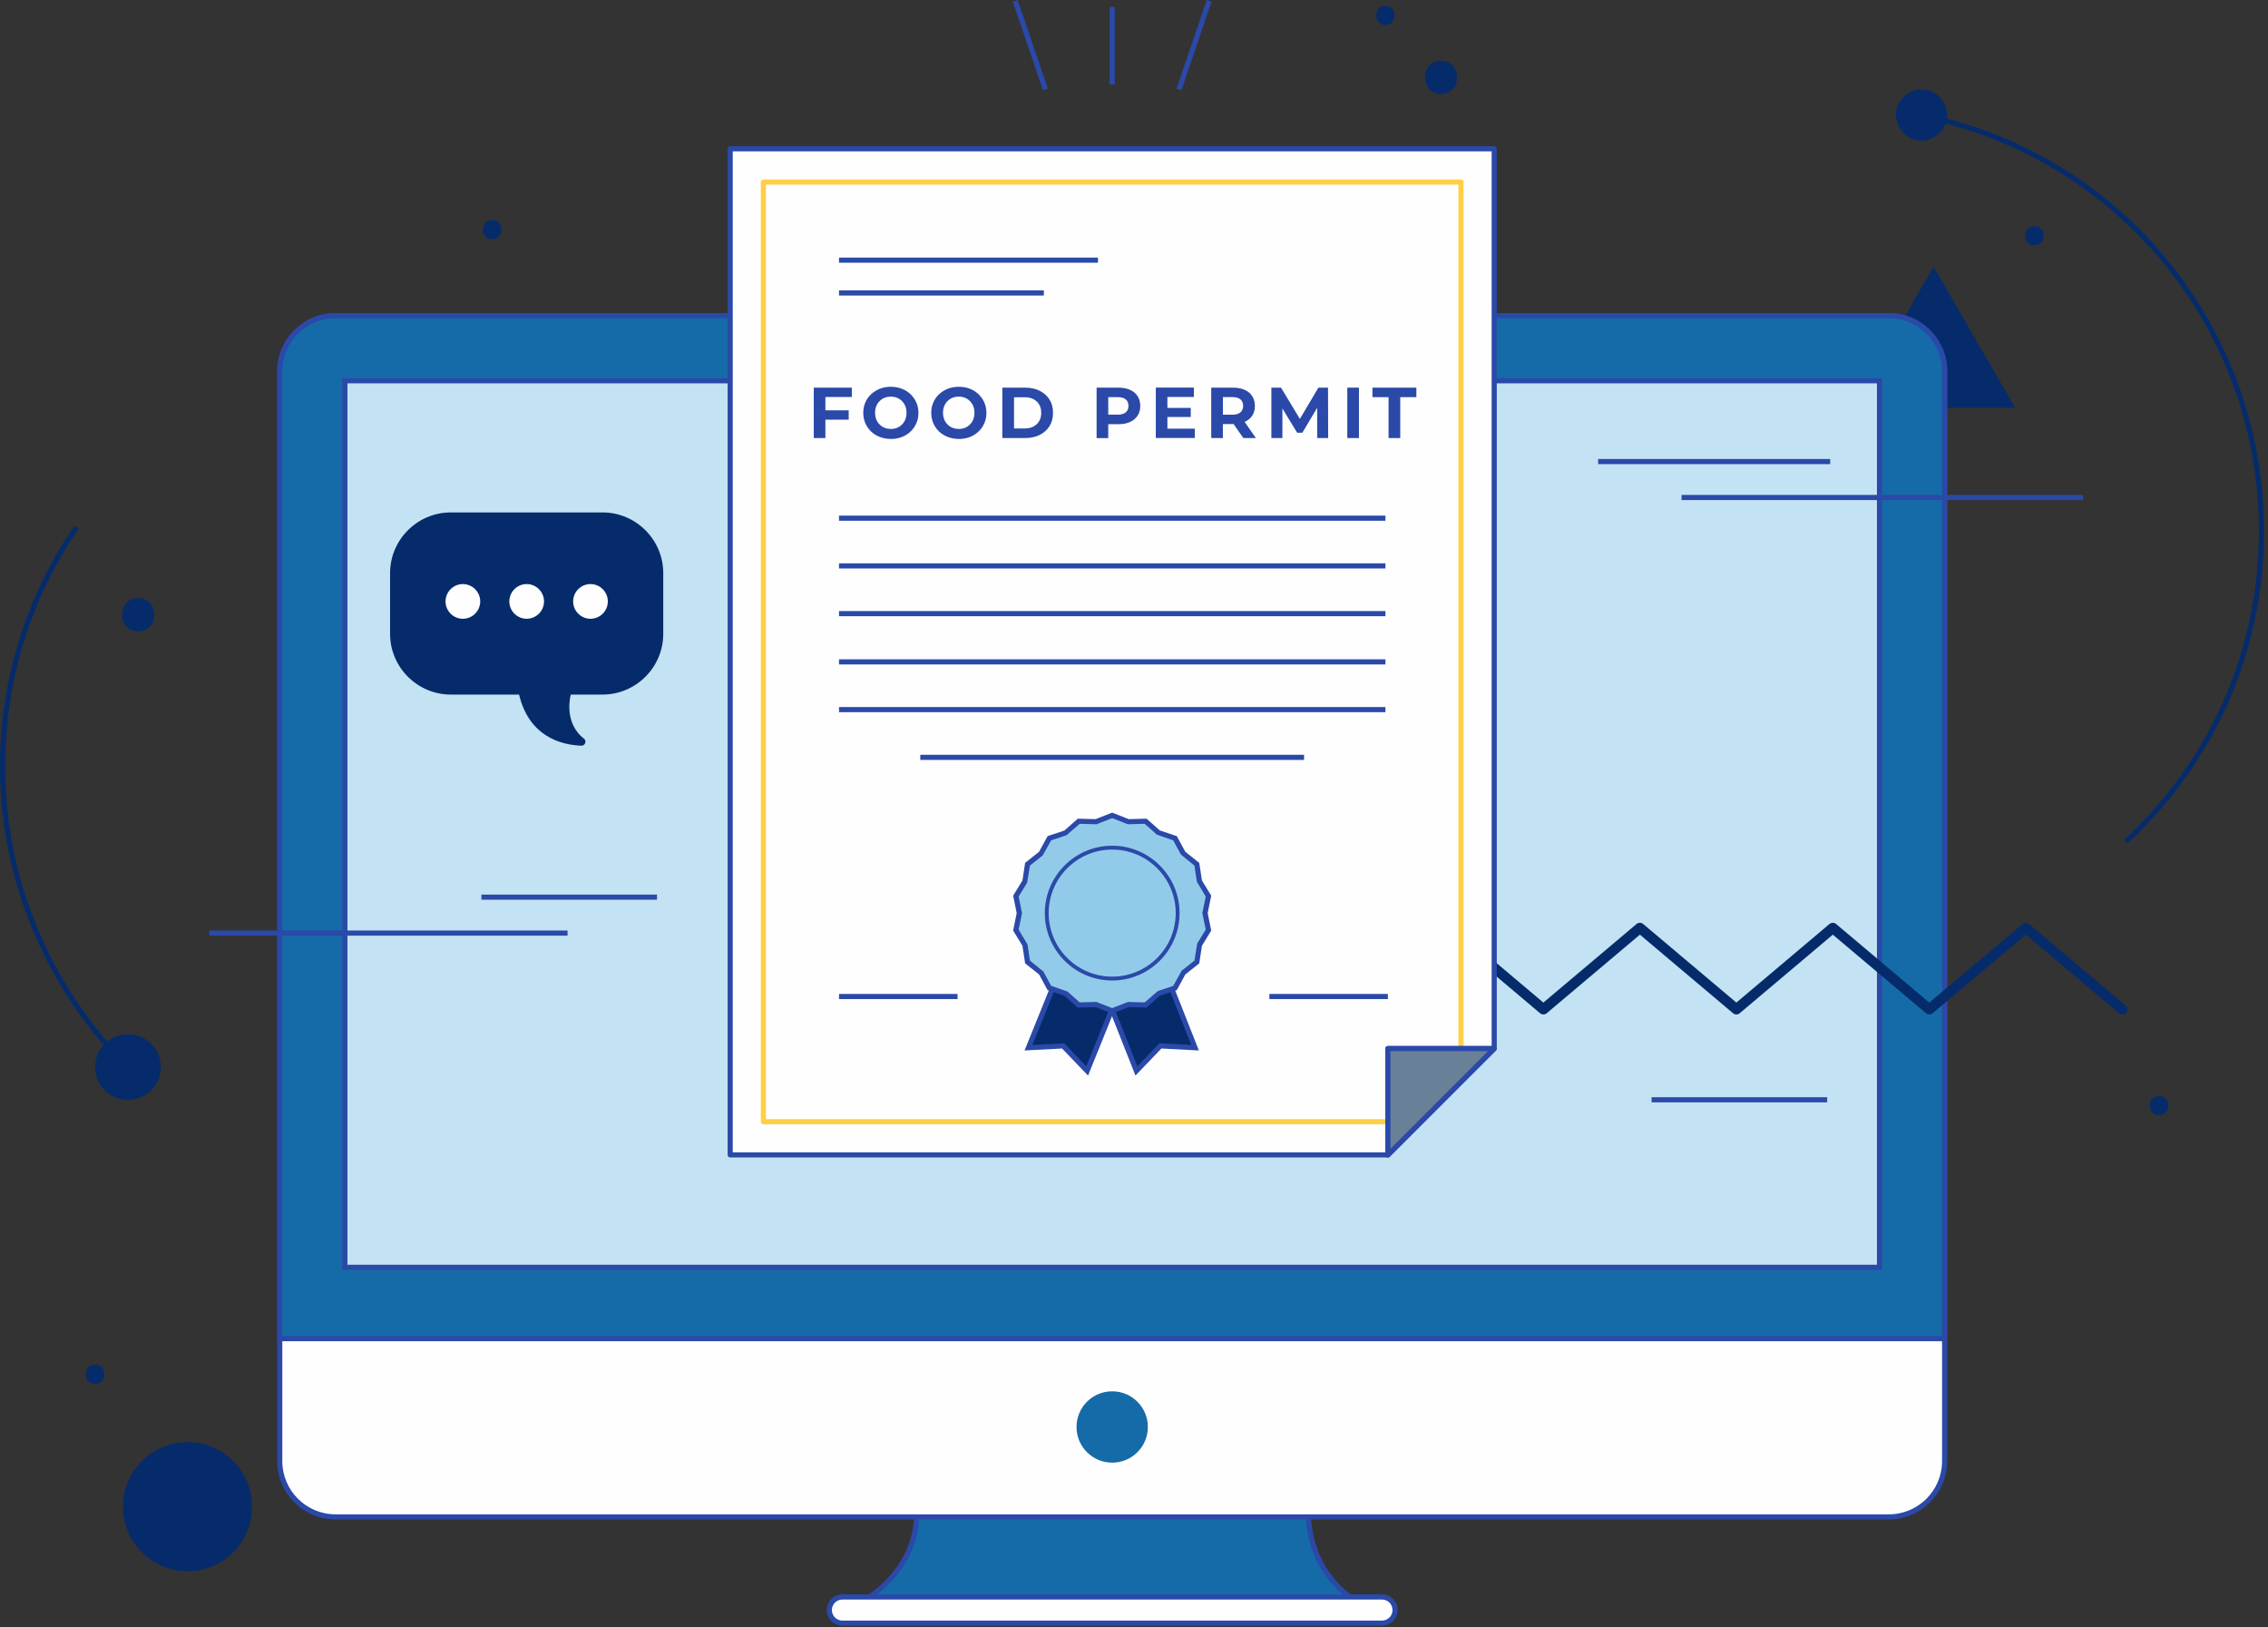 <svg width="442" height="317" viewBox="0 0 442 317" fill="none" xmlns="http://www.w3.org/2000/svg">
<rect x="0" y="0" width="442" height="317" fill="#333333" stroke="none"/>
<g clip-path="url(#clip0_2370_113310)">
<path d="M376.829 51.93L360.949 79.44H392.709L376.829 51.93Z" fill="#062B6B"/>
<path d="M36.549 306.14C43.496 306.14 49.129 300.508 49.129 293.56C49.129 286.613 43.496 280.98 36.549 280.98C29.601 280.98 23.969 286.613 23.969 293.56C23.969 300.508 29.601 306.14 36.549 306.14Z" fill="#062B6B"/>
<path d="M24.941 214.31C28.481 214.31 31.351 211.44 31.351 207.9C31.351 204.36 28.481 201.49 24.941 201.49C21.401 201.49 18.531 204.36 18.531 207.9C18.531 211.44 21.401 214.31 24.941 214.31Z" fill="#062B6B"/>
<path d="M26.6 210.27C9.69 194.59 0 172.39 0 149.35C0 132.5 5.02 116.28 14.51 102.43L15.33 103C5.95 116.68 1 132.71 1 149.35C1 172.11 10.58 194.05 27.28 209.54L26.6 210.27Z" fill="#062B6B"/>
<path d="M414.659 164.32L413.979 163.59C430.739 148.03 440.059 126.88 440.219 104.02C440.509 63.97 412.149 29.75 372.789 22.66L372.969 21.68C412.809 28.85 441.509 63.48 441.219 104.03C441.049 127.16 431.619 148.57 414.659 164.32Z" fill="#062B6B"/>
<path d="M374.489 27.4C377.109 27.4 379.609 25.1 379.489 22.4C379.369 19.7 377.289 17.4 374.489 17.4C371.869 17.4 369.369 19.7 369.489 22.4C369.609 25.1 371.689 27.4 374.489 27.4Z" fill="#062B6B"/>
<path d="M26.939 123.029C31.119 123.029 31.129 116.529 26.939 116.529C22.749 116.529 22.749 123.029 26.939 123.029Z" fill="#062B6B"/>
<path d="M110.611 245.98C114.791 245.98 114.801 239.48 110.611 239.48C106.421 239.48 106.421 245.98 110.611 245.98Z" fill="#C42A28"/>
<path d="M280.842 18.32C285.022 18.32 285.032 11.82 280.842 11.82C276.652 11.82 276.652 18.32 280.842 18.32Z" fill="#062B6B"/>
<path d="M269.991 4.891C272.401 4.891 272.411 1.141 269.991 1.141C267.571 1.141 267.571 4.891 269.991 4.891Z" fill="#062B6B"/>
<path d="M18.53 269.619C20.94 269.619 20.95 265.869 18.53 265.869C16.11 265.869 16.11 269.619 18.53 269.619Z" fill="#062B6B"/>
<path d="M396.471 47.81C398.881 47.81 398.891 44.06 396.471 44.06C394.051 44.06 394.051 47.81 396.471 47.81Z" fill="#062B6B"/>
<path d="M312.01 189.24C316.19 189.24 316.2 182.74 312.01 182.74C307.82 182.74 307.82 189.24 312.01 189.24Z" fill="#C42A28"/>
<path d="M95.909 46.619C98.319 46.619 98.329 42.869 95.909 42.869C93.489 42.869 93.489 46.619 95.909 46.619Z" fill="#062B6B"/>
<path d="M420.792 217.289C423.202 217.289 423.212 213.539 420.792 213.539C418.372 213.539 418.372 217.289 420.792 217.289Z" fill="#062B6B"/>
<path d="M255.103 291.891C255.103 291.891 252.953 304.111 263.693 311.621H168.703C168.703 311.621 180.483 305.181 178.363 291.891H255.103Z" fill="#156BA8"/>
<path d="M265.282 312.121H166.762L168.472 311.181C168.582 311.121 179.912 304.741 177.882 291.961L177.792 291.381H255.712L255.612 291.971C255.592 292.091 253.652 303.971 263.992 311.211L265.292 312.121H265.282ZM170.372 311.121H262.192C253.922 304.461 254.282 294.841 254.532 292.391H178.942C180.292 302.671 173.432 308.891 170.362 311.121H170.372Z" fill="#2A49A8"/>
<path d="M269.331 316.241H164.171C162.771 316.241 161.621 315.091 161.621 313.691C161.621 312.291 162.771 311.141 164.171 311.141H269.331C270.731 311.141 271.881 312.291 271.881 313.691C271.881 315.091 270.731 316.241 269.331 316.241Z" fill="#FFFEFF"/>
<path d="M269.331 316.741H164.171C162.491 316.741 161.121 315.371 161.121 313.691C161.121 312.011 162.491 310.641 164.171 310.641H269.331C271.011 310.641 272.381 312.011 272.381 313.691C272.381 315.371 271.011 316.741 269.331 316.741ZM164.171 311.651C163.041 311.651 162.121 312.571 162.121 313.701C162.121 314.831 163.041 315.751 164.171 315.751H269.331C270.461 315.751 271.381 314.831 271.381 313.701C271.381 312.571 270.461 311.651 269.331 311.651H164.171Z" fill="#2A49A8"/>
<path d="M368.12 61.5H65.379C59.382 61.5 54.52 66.362 54.52 72.36V284.69C54.52 290.688 59.382 295.55 65.379 295.55H368.12C374.117 295.55 378.98 290.688 378.98 284.69V72.36C378.98 66.362 374.117 61.5 368.12 61.5Z" fill="#FFFEFF"/>
<path d="M368.12 296.05H65.379C59.12 296.05 54.02 290.95 54.02 284.69V72.36C54.02 66.1 59.12 61 65.379 61H368.12C374.38 61 379.48 66.1 379.48 72.36V284.69C379.48 290.95 374.38 296.05 368.12 296.05ZM65.379 62C59.669 62 55.02 66.65 55.02 72.36V284.69C55.02 290.4 59.669 295.05 65.379 295.05H368.12C373.83 295.05 378.48 290.4 378.48 284.69V72.36C378.48 66.65 373.83 62 368.12 62H65.379Z" fill="#2A49A8"/>
<path d="M54.52 260.82V72.36C54.52 66.39 59.41 61.5 65.379 61.5H368.12C374.09 61.5 378.98 66.39 378.98 72.36V260.82H54.52Z" fill="#156BA8"/>
<path d="M379.48 261.32H54.02V72.36C54.02 66.1 59.12 61 65.379 61H368.12C374.38 61 379.48 66.1 379.48 72.36V261.32ZM55.02 260.32H378.48V72.36C378.48 66.65 373.83 62 368.12 62H65.379C59.669 62 55.02 66.65 55.02 72.36V260.32Z" fill="#2A49A8"/>
<path d="M366.289 246.919V74.189L67.209 74.189V246.919L366.289 246.919Z" fill="#C3E3F4"/>
<path d="M366.791 247.419H66.711V73.689H366.791V247.419ZM67.711 246.419H365.791V74.689H67.711V246.419Z" fill="#2A49A8"/>
<path d="M223.701 278.03C223.701 274.19 220.591 271.08 216.751 271.08C212.911 271.08 209.801 274.19 209.801 278.03C209.801 281.87 212.911 284.98 216.751 284.98C220.591 284.98 223.701 281.87 223.701 278.03Z" fill="#156BA8"/>
<path d="M413.601 197.659C413.371 197.659 413.141 197.579 412.961 197.419L394.801 182.109L376.641 197.419C376.271 197.729 375.721 197.729 375.351 197.419L357.191 182.109L339.041 197.419C338.671 197.729 338.121 197.729 337.751 197.419L319.591 182.109L301.431 197.419C301.061 197.729 300.511 197.729 300.141 197.419L281.341 181.559C280.921 181.199 280.861 180.569 281.221 180.149C281.581 179.729 282.211 179.669 282.631 180.029L300.781 195.339L318.941 180.029C319.311 179.719 319.861 179.719 320.231 180.029L338.391 195.339L356.541 180.029C356.911 179.719 357.461 179.719 357.831 180.029L375.991 195.339L394.151 180.029C394.521 179.719 395.071 179.719 395.441 180.029L414.241 195.889C414.661 196.249 414.721 196.879 414.361 197.299C414.161 197.529 413.881 197.659 413.591 197.659H413.601Z" fill="#062B6B"/>
<path d="M87.85 135.33H101.16C103.13 143.65 109.56 145.15 113.29 145.29C114.03 145.32 114.39 144.36 113.8 143.91C109.69 140.72 111.24 135.33 111.24 135.33H117.43C123.94 135.33 129.26 130.01 129.26 123.5V111.67C129.26 105.16 123.94 99.84 117.43 99.84H87.85C81.34 99.84 76.019 105.16 76.019 111.67V123.5C76.019 130.01 81.34 135.33 87.85 135.33Z" fill="#062B6B"/>
<path d="M111.699 117.181C111.699 115.311 113.219 113.801 115.079 113.801C116.939 113.801 118.459 115.321 118.459 117.181C118.459 119.041 116.939 120.561 115.079 120.561C113.219 120.561 111.699 119.041 111.699 117.181Z" fill="#FFFEFF"/>
<path d="M99.262 117.181C99.262 115.311 100.782 113.801 102.642 113.801C104.502 113.801 106.022 115.321 106.022 117.181C106.022 119.041 104.502 120.561 102.642 120.561C100.782 120.561 99.262 119.041 99.262 117.181Z" fill="#FFFEFF"/>
<path d="M86.828 117.181C86.828 115.311 88.348 113.801 90.208 113.801C92.068 113.801 93.588 115.321 93.588 117.181C93.588 119.041 92.068 120.561 90.208 120.561C88.348 120.561 86.828 119.041 86.828 117.181Z" fill="#FFFEFF"/>
<path d="M291.201 28.99H142.301V225.02H270.481L291.201 204.3V28.99Z" fill="#FFFEFF"/>
<path d="M270.481 225.52H142.301C142.021 225.52 141.801 225.3 141.801 225.02V28.99C141.801 28.71 142.021 28.49 142.301 28.49H291.201C291.481 28.49 291.701 28.71 291.701 28.99V204.29C291.701 204.42 291.651 204.55 291.551 204.64L270.831 225.36C270.741 225.45 270.611 225.51 270.481 225.51V225.52ZM142.801 224.52H270.271L290.701 204.09V29.49H142.801V224.52Z" fill="#2A49A8"/>
<path d="M271.61 219.051H148.77C148.49 219.051 148.27 218.831 148.27 218.551V35.471C148.27 35.191 148.49 34.971 148.77 34.971H284.72C285 34.971 285.22 35.191 285.22 35.471V204.961C285.22 205.241 285 205.461 284.72 205.461C284.44 205.461 284.22 205.241 284.22 204.961V35.971H149.27V218.051H271.61C271.89 218.051 272.11 218.271 272.11 218.551C272.11 218.831 271.89 219.051 271.61 219.051Z" fill="#FFCF47"/>
<path d="M270.48 225.021L291.2 204.301H270.48V225.021Z" fill="#2A49A8"/>
<path d="M270.48 225.521C270.42 225.521 270.35 225.511 270.29 225.481C270.1 225.401 269.98 225.221 269.98 225.021V204.301C269.98 204.021 270.2 203.801 270.48 203.801H291.2C291.4 203.801 291.58 203.921 291.66 204.111C291.74 204.301 291.69 204.511 291.55 204.651L270.83 225.371C270.73 225.471 270.61 225.521 270.48 225.521ZM270.98 204.801V223.821L290 204.801H270.98Z" fill="#2A49A8"/>
<path d="M270.48 225.021L291.2 204.301H270.48V225.021Z" fill="#698099"/>
<path d="M270.48 225.521C270.42 225.521 270.35 225.511 270.29 225.481C270.1 225.401 269.98 225.221 269.98 225.021V204.301C269.98 204.021 270.2 203.801 270.48 203.801H291.2C291.4 203.801 291.58 203.921 291.66 204.111C291.74 204.301 291.69 204.511 291.55 204.651L270.83 225.371C270.73 225.471 270.61 225.521 270.48 225.521ZM270.98 204.801V223.821L290 204.801H270.98Z" fill="#2A49A8"/>
<path d="M270.002 109.76H163.512V110.76H270.002V109.76Z" fill="#2A49A8"/>
<path d="M270.002 119.061H163.512V120.061H270.002V119.061Z" fill="#2A49A8"/>
<path d="M270.002 100.461H163.512V101.461H270.002V100.461Z" fill="#2A49A8"/>
<path d="M270.002 128.461H163.512V129.461H270.002V128.461Z" fill="#2A49A8"/>
<path d="M270.002 137.76H163.512V138.76H270.002V137.76Z" fill="#2A49A8"/>
<path d="M254.142 147.061H179.352V148.061H254.142V147.061Z" fill="#2A49A8"/>
<path d="M213.982 50.19H163.512V51.19H213.982V50.19Z" fill="#2A49A8"/>
<path d="M203.432 56.58H163.512V57.58H203.432V56.58Z" fill="#2A49A8"/>
<path d="M211.874 208.661L207.194 203.781L200.434 204.131L207.824 185.871L219.254 190.401L211.874 208.661Z" fill="#062B6B"/>
<path d="M212.042 209.56L206.982 204.29L199.672 204.67L207.542 185.23L219.902 190.13L212.042 209.57V209.56ZM207.392 203.27L211.692 207.76L218.602 190.69L208.102 186.53L201.202 203.6L207.402 203.28L207.392 203.27Z" fill="#2A49A8"/>
<path d="M221.46 208.661L226.14 203.781L232.9 204.131L225.68 185.871L214.25 190.401L221.46 208.661Z" fill="#062B6B"/>
<path d="M221.292 209.571L213.602 190.121L225.962 185.221L233.642 204.671L226.342 204.291L221.282 209.571H221.292ZM214.902 190.681L221.652 207.751L225.952 203.271L232.152 203.591L225.402 186.521L214.902 190.681Z" fill="#2A49A8"/>
<path d="M234.828 177.909L235.508 174.599L233.748 171.719L233.238 168.379L230.598 166.289L228.988 163.319L225.788 162.249L223.268 160.009L219.888 160.099L216.748 158.869L213.608 160.099L210.228 160.009L207.708 162.249L204.508 163.319L202.898 166.289L200.258 168.389L199.748 171.719L197.988 174.599L198.668 177.909L197.988 181.219L199.748 184.099L200.258 187.429L202.898 189.529L204.508 192.499L207.708 193.569L210.238 195.809L213.608 195.719L216.748 196.949L219.888 195.719L223.268 195.809L225.788 193.569L228.988 192.499L230.598 189.529L233.248 187.429L233.748 184.099L235.508 181.219L234.828 177.909Z" fill="#91CBE9"/>
<path d="M216.749 197.49L213.519 196.22L210.049 196.31L207.449 194.01L204.159 192.91L202.499 189.86L199.779 187.7L199.259 184.27L197.449 181.31L198.139 177.91L197.449 174.51L199.259 171.55L199.779 168.12L202.499 165.96L204.159 162.91L207.449 161.81L210.049 159.51L213.519 159.6L216.749 158.33L219.979 159.6L223.449 159.51L226.049 161.81L229.339 162.91L230.999 165.96L233.719 168.12L234.239 171.55L236.049 174.51L235.359 177.91L236.049 181.31L234.239 184.27L233.719 187.7L230.999 189.86L229.339 192.91L226.049 194.01L223.449 196.31L219.979 196.22L216.749 197.49ZM213.699 195.22L216.749 196.42L219.799 195.22L223.079 195.31L225.629 193.1L228.639 192.09L230.289 189.14L232.779 187.16L233.319 183.83L234.979 181.12L234.319 177.91L234.979 174.69L233.249 171.79L232.779 168.65L230.159 166.52L228.639 163.73L225.459 162.62L223.079 160.51L219.799 160.6L216.749 159.4L213.699 160.6L210.419 160.51L207.869 162.72L204.859 163.73L203.209 166.67L200.719 168.65L200.179 171.98L198.519 174.69L199.179 177.9L198.519 181.12L200.249 184.02L200.719 187.16L203.339 189.29L204.859 192.08L208.039 193.19L210.419 195.3L213.699 195.21V195.22Z" fill="#2A49A8"/>
<path d="M216.751 191.039C209.511 191.039 203.621 185.149 203.621 177.909C203.621 170.669 209.511 164.779 216.751 164.779C223.991 164.779 229.881 170.669 229.881 177.909C229.881 185.149 223.991 191.039 216.751 191.039ZM216.751 165.529C209.921 165.529 204.371 171.079 204.371 177.909C204.371 184.739 209.921 190.289 216.751 190.289C223.581 190.289 229.131 184.739 229.131 177.909C229.131 171.079 223.581 165.529 216.751 165.529Z" fill="#2A49A8"/>
<path d="M160.86 85.349H158.59V75.529H166.01V77.349H160.86V85.349ZM160.69 79.949H165.4V81.769H160.69V79.949Z" fill="#2A49A8"/>
<path d="M173.618 85.519C172.838 85.519 172.128 85.389 171.468 85.139C170.808 84.889 170.238 84.529 169.758 84.069C169.278 83.609 168.898 83.069 168.638 82.459C168.378 81.849 168.238 81.169 168.238 80.439C168.238 79.709 168.368 79.039 168.638 78.419C168.908 77.799 169.278 77.259 169.768 76.809C170.258 76.349 170.828 75.999 171.478 75.739C172.128 75.489 172.848 75.359 173.608 75.359C174.368 75.359 175.098 75.489 175.748 75.739C176.398 75.989 176.968 76.349 177.448 76.809C177.928 77.269 178.308 77.799 178.578 78.419C178.848 79.029 178.988 79.709 178.988 80.449C178.988 81.189 178.848 81.859 178.578 82.479C178.308 83.099 177.928 83.639 177.448 84.089C176.968 84.539 176.398 84.899 175.748 85.149C175.098 85.399 174.388 85.529 173.618 85.529V85.519ZM173.608 83.579C174.048 83.579 174.448 83.509 174.818 83.359C175.188 83.209 175.508 82.999 175.788 82.709C176.068 82.429 176.288 82.099 176.438 81.709C176.588 81.329 176.668 80.899 176.668 80.429C176.668 79.959 176.588 79.539 176.438 79.149C176.288 78.769 176.068 78.429 175.788 78.149C175.508 77.869 175.188 77.649 174.818 77.499C174.448 77.349 174.038 77.279 173.598 77.279C173.158 77.279 172.758 77.359 172.388 77.499C172.018 77.649 171.698 77.859 171.418 78.149C171.138 78.429 170.918 78.759 170.768 79.149C170.618 79.529 170.538 79.959 170.538 80.429C170.538 80.899 170.618 81.309 170.768 81.699C170.918 82.089 171.138 82.419 171.418 82.699C171.698 82.979 172.018 83.199 172.388 83.349C172.758 83.499 173.168 83.569 173.608 83.569V83.579Z" fill="#2A49A8"/>
<path d="M186.868 85.519C186.088 85.519 185.378 85.389 184.718 85.139C184.058 84.889 183.488 84.529 183.008 84.069C182.528 83.609 182.148 83.069 181.888 82.459C181.628 81.849 181.488 81.169 181.488 80.439C181.488 79.709 181.618 79.039 181.888 78.419C182.158 77.799 182.528 77.259 183.018 76.809C183.508 76.349 184.078 75.999 184.728 75.739C185.378 75.489 186.098 75.359 186.858 75.359C187.618 75.359 188.348 75.489 188.998 75.739C189.648 75.989 190.218 76.349 190.698 76.809C191.178 77.269 191.558 77.799 191.828 78.419C192.098 79.029 192.238 79.709 192.238 80.449C192.238 81.189 192.098 81.859 191.828 82.479C191.558 83.099 191.178 83.639 190.698 84.089C190.218 84.539 189.648 84.899 188.998 85.149C188.348 85.399 187.638 85.529 186.868 85.529V85.519ZM186.848 83.579C187.288 83.579 187.688 83.509 188.058 83.359C188.428 83.209 188.748 82.999 189.028 82.709C189.308 82.429 189.528 82.099 189.678 81.709C189.828 81.329 189.908 80.899 189.908 80.429C189.908 79.959 189.828 79.539 189.678 79.149C189.528 78.769 189.308 78.429 189.028 78.149C188.748 77.869 188.428 77.649 188.058 77.499C187.688 77.349 187.278 77.279 186.838 77.279C186.398 77.279 185.998 77.359 185.628 77.499C185.258 77.649 184.938 77.859 184.658 78.149C184.378 78.429 184.158 78.759 184.008 79.149C183.858 79.529 183.778 79.959 183.778 80.429C183.778 80.899 183.858 81.309 184.008 81.699C184.158 82.089 184.378 82.419 184.658 82.699C184.938 82.979 185.258 83.199 185.628 83.349C185.998 83.499 186.408 83.569 186.848 83.569V83.579Z" fill="#2A49A8"/>
<path d="M195.34 85.349V75.529H199.8C200.87 75.529 201.81 75.729 202.62 76.139C203.43 76.549 204.07 77.119 204.53 77.839C204.99 78.559 205.22 79.429 205.22 80.439C205.22 81.449 204.99 82.289 204.53 83.029C204.07 83.769 203.44 84.329 202.62 84.739C201.81 85.149 200.87 85.349 199.8 85.349H195.34ZM197.62 83.479H199.7C200.35 83.479 200.92 83.359 201.4 83.109C201.88 82.859 202.26 82.509 202.52 82.049C202.79 81.589 202.92 81.049 202.92 80.439C202.92 79.829 202.79 79.269 202.52 78.819C202.25 78.369 201.88 78.019 201.4 77.769C200.92 77.519 200.35 77.399 199.7 77.399H197.62V83.489V83.479Z" fill="#2A49A8"/>
<path d="M213.711 85.349V75.529H217.961C218.841 75.529 219.601 75.669 220.231 75.959C220.871 76.249 221.361 76.649 221.701 77.189C222.051 77.719 222.221 78.359 222.221 79.099C222.221 79.839 222.051 80.459 221.701 80.989C221.351 81.519 220.861 81.929 220.231 82.219C219.601 82.509 218.841 82.649 217.961 82.649H214.971L215.981 81.629V85.359H213.711V85.349ZM215.981 81.869L214.971 80.789H217.831C218.531 80.789 219.051 80.639 219.401 80.339C219.751 80.039 219.921 79.619 219.921 79.089C219.921 78.559 219.751 78.129 219.401 77.829C219.051 77.529 218.531 77.379 217.831 77.379H214.971L215.981 76.299V81.869Z" fill="#2A49A8"/>
<path d="M227.5 83.519H232.85V85.34H225.25V75.519H232.67V77.34H227.51V83.51L227.5 83.519ZM227.33 79.48H232.06V81.249H227.33V79.48Z" fill="#2A49A8"/>
<path d="M236.051 85.349V75.529H240.301C241.181 75.529 241.941 75.669 242.571 75.959C243.211 76.249 243.701 76.649 244.041 77.189C244.391 77.719 244.561 78.359 244.561 79.099C244.561 79.839 244.391 80.459 244.041 80.989C243.691 81.519 243.201 81.919 242.571 82.199C241.931 82.479 241.181 82.619 240.301 82.619H237.311L238.321 81.619V85.349H236.051ZM238.331 81.869L237.321 80.799H240.181C240.881 80.799 241.401 80.649 241.751 80.339C242.101 80.039 242.271 79.619 242.271 79.079C242.271 78.539 242.101 78.119 241.751 77.819C241.401 77.519 240.881 77.369 240.181 77.369H237.321L238.331 76.289V81.859V81.869ZM242.301 85.349L239.841 81.789H242.271L244.751 85.349H242.291H242.301Z" fill="#2A49A8"/>
<path d="M247.77 85.349V75.529H249.65L253.83 82.459H252.83L256.94 75.529H258.81L258.84 85.349H256.71V78.799H257.09L253.81 84.309H252.79L249.44 78.799H249.92V85.349H247.79H247.77Z" fill="#2A49A8"/>
<path d="M262.57 85.349V75.529H264.84V85.349H262.57Z" fill="#2A49A8"/>
<path d="M270.609 85.349V77.379H267.469V75.529H276.029V77.379H272.889V85.349H270.619H270.609Z" fill="#2A49A8"/>
<path d="M186.612 193.66H163.512V194.66H186.612V193.66Z" fill="#2A49A8"/>
<path d="M270.479 193.66H247.379V194.66H270.479V193.66Z" fill="#2A49A8"/>
<path d="M198.322 -0.01L197.375 0.312L203.262 17.587L204.209 17.264L198.322 -0.01Z" fill="#2A49A8"/>
<path d="M235.171 -0.008L229.293 17.27L230.24 17.592L236.118 0.314L235.171 -0.008Z" fill="#2A49A8"/>
<path d="M217.25 1.34H216.25V16.45H217.25V1.34Z" fill="#2A49A8"/>
<path d="M110.611 181.301H40.781V182.301H110.611V181.301Z" fill="#2A49A8"/>
<path d="M128.04 174.301H93.82V175.301H128.04V174.301Z" fill="#2A49A8"/>
<path d="M405.971 96.43H327.711V97.43H405.971V96.43Z" fill="#2A49A8"/>
<path d="M356.679 89.43H311.449V90.43H356.679V89.43Z" fill="#2A49A8"/>
<path d="M356.091 213.779H321.871V214.779H356.091V213.779Z" fill="#2A49A8"/>
</g>
<defs>
<clipPath id="clip0_2370_113310">
<rect width="441.22" height="316.74" fill="white"/>
</clipPath>
</defs>
</svg>
